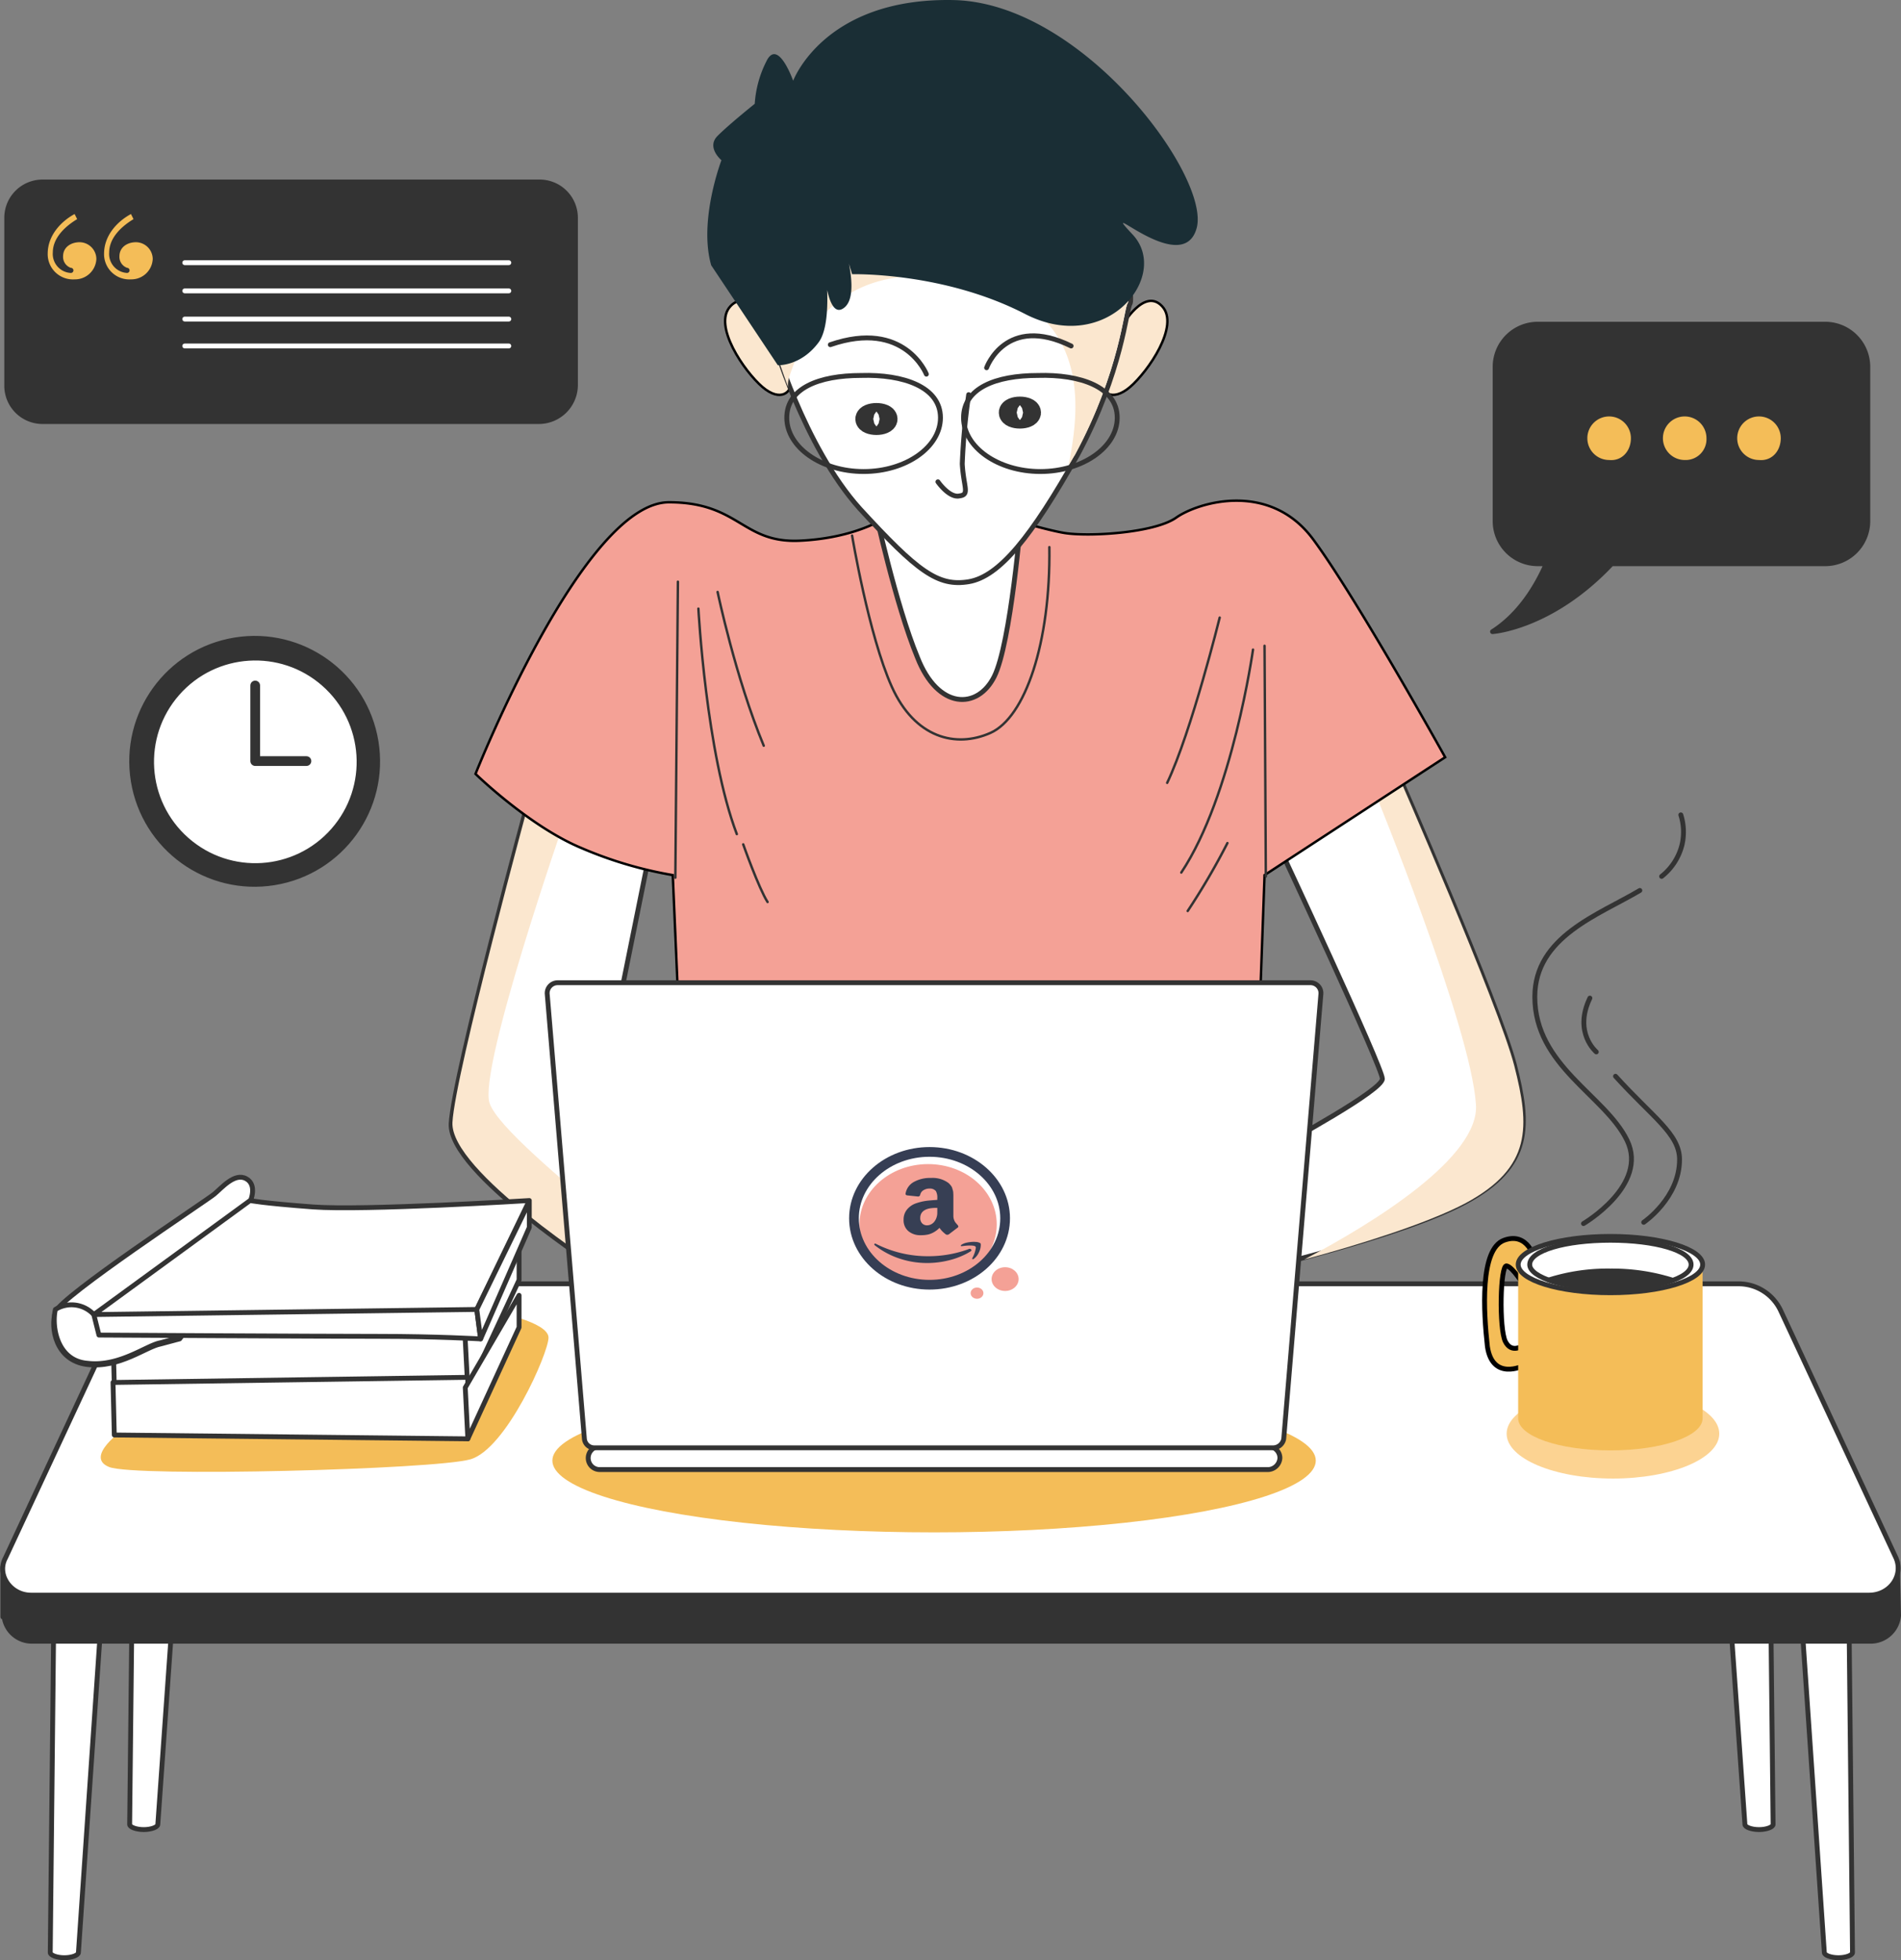 <svg xmlns="http://www.w3.org/2000/svg" width="391.482" height="403.569" viewBox="0 0 391.482 403.569">
  <rect x="0" y="0" width="391.482" height="403.569" fill="#808080" stroke="none"/>
  <g id="aws" transform="translate(-1246.935 -55.496)">
    <g id="angular-dev" transform="translate(1247.485 55.495)">
      <g id="Group_1271" data-name="Group 1271" transform="translate(92.357 158.545)">
        <path id="XMLID_19_" d="M1353.32,131.163s21.366,45.634,21.366,48.008S1355.7,191.833,1352,193.943s-8.7,4.221-8.7,4.221l2.111,21.1s32.709-7.386,46.426-14.772,13.189-15.827,10.024-28.225-24.268-60.67-24.268-60.67Z" transform="translate(-1182.914 -115.6)" fill="#fff" stroke="#333" stroke-linecap="round" stroke-linejoin="round" stroke-miterlimit="10" stroke-width="1"/>
        <path id="Path_627" data-name="Path 627" d="M1382.34,204.6c13.716-7.386,13.189-15.827,10.024-28.225S1368.1,115.7,1368.1,115.7l-3.429,2.11-1.055,2.11s19.784,48.272,20.839,64.363c.792,10.815-20.839,24.268-35.347,31.918C1359.92,213.3,1374.42,208.815,1382.34,204.6Z" transform="translate(-1173.415 -115.436)" fill="#fbe7cf"/>
        <path id="XMLID_30_" d="M1298.59,117.7s-15.563,57.241-16.09,67.264,30.862,30.071,32.181,31.126-1.846-34.819-1.846-34.819l10.551-52.229Z" transform="translate(-1282.498 -112.161)" fill="#fff" stroke="#333" stroke-linecap="round" stroke-linejoin="round" stroke-miterlimit="10" stroke-width="1"/>
        <path id="Path_628" data-name="Path 628" d="M1314.52,204.648c-9.232-7.913-22.685-18.992-24.268-23.74-2.374-7.122,15.563-58.56,15.563-58.56l-.264-1.583-6.858-3.165s-15.563,57.241-16.091,67.264,30.862,30.071,32.181,31.126C1315.05,216.782,1314.79,211.506,1314.52,204.648Z" transform="translate(-1282.333 -112.324)" fill="#fbe7cf"/>
      </g>
      <g id="Group_1272" data-name="Group 1272" transform="translate(97.375 102.191)">
        <path id="XMLID_18_" d="M1368.81,98.625s-6.067,4.221-17.673,4.748c-11.87.528-12.4-7.913-26.906-7.913-17.673,0-39.831,55.922-39.831,55.922s11.079,10.815,21.894,15.3a82.878,82.878,0,0,0,18.729,5.539l1.583,36.666h118.966l1.319-36.666,37.193-24.268s-18.2-32.709-27.17-44.843-23.74-7.65-28.225-4.484-17.937,3.957-22.949,3.165-19.256-5.276-19.256-5.276S1378.83,90.184,1368.81,98.625Z" transform="translate(-1284.4 -94.236)" fill="#f4a196" stroke="#000" stroke-miterlimit="10" stroke-width="0.5"/>
        <line id="XMLID_20_" x1="0.528" y2="60.934" transform="translate(41.15 17.578)" fill="none" stroke="#333" stroke-linecap="round" stroke-linejoin="round" stroke-miterlimit="10" stroke-width="0.5"/>
        <path id="XMLID_21_" d="M1301.8,103s1.583,29.807,7.913,46.426" transform="translate(-1255.902 -79.882)" fill="none" stroke="#333" stroke-linecap="round" stroke-linejoin="round" stroke-miterlimit="10" stroke-width="0.5"/>
        <path id="XMLID_22_" d="M1305.3,121.4s3.165,8.969,5.012,11.87" transform="translate(-1250.17 -49.746)" fill="none" stroke="#333" stroke-linecap="round" stroke-linejoin="round" stroke-miterlimit="10" stroke-width="0.5"/>
        <path id="XMLID_23_" d="M1303.3,101.7s3.693,17.673,9.5,31.654" transform="translate(-1253.445 -82.011)" fill="none" stroke="#333" stroke-linecap="round" stroke-linejoin="round" stroke-miterlimit="10" stroke-width="0.5"/>
        <path id="XMLID_24_" d="M1349.21,103.7s-5.8,23.477-10.815,34.028" transform="translate(-1195.958 -78.736)" fill="none" stroke="#333" stroke-linecap="round" stroke-linejoin="round" stroke-miterlimit="10" stroke-width="0.5"/>
        <line id="XMLID_25_" x1="0.264" y1="47.481" transform="translate(162.489 30.768)" fill="none" stroke="#333" stroke-linecap="round" stroke-linejoin="round" stroke-miterlimit="10" stroke-width="0.5"/>
        <path id="XMLID_26_" d="M1354.27,106.2s-4.22,30.071-14.772,45.9" transform="translate(-1194.156 -74.641)" fill="none" stroke="#333" stroke-linecap="round" stroke-linejoin="round" stroke-miterlimit="10" stroke-width="0.5"/>
        <path id="XMLID_27_" d="M1348.18,121.3a144.245,144.245,0,0,1-8.18,13.98" transform="translate(-1193.337 -49.91)" fill="none" stroke="#333" stroke-linecap="round" stroke-linejoin="round" stroke-miterlimit="10" stroke-width="0.5"/>
        <path id="XMLID_28_" d="M1313.8,97.3s3.429,20.575,8.177,31.126,13.189,12.662,20.311,9.5,12.4-18.465,12.134-38.248" transform="translate(-1236.248 -89.218)" fill="none" stroke="#333" stroke-linecap="round" stroke-linejoin="round" stroke-miterlimit="10" stroke-width="0.5"/>
      </g>
      <g id="Group_1273" data-name="Group 1273" transform="translate(148.78 16.773)">
        <path id="XMLID_13_" d="M1313.15,84.045s-4.484-7.913-8.177-3.957,2.9,13.453,6.595,16.618,6.331,1.319,6.067-2.11C1317.11,91.431,1313.15,84.045,1313.15,84.045Z" transform="translate(-1303.888 -33.805)" fill="#fbe7cf" stroke="#000" stroke-miterlimit="10" stroke-width="0.5"/>
        <path id="XMLID_16_" d="M1337.7,84.045s4.484-7.913,8.177-3.957-2.9,13.453-6.595,16.618-6.331,1.319-6.067-2.11C1333.74,91.431,1337.7,84.045,1337.7,84.045Z" transform="translate(-1255.89 -33.805)" fill="#fbe7cf" stroke="#000" stroke-miterlimit="10" stroke-width="0.5"/>
        <path id="XMLID_17_" d="M1315.6,95.3s4.221,19.52,8.7,30.335c4.221,10.815,12.4,10.815,15.827,3.957s5.539-32.973,5.539-32.973S1322.99,99.521,1315.6,95.3Z" transform="translate(-1284.705 -7.076)" fill="#fff" stroke="#333" stroke-linecap="round" stroke-linejoin="round" stroke-miterlimit="10" stroke-width="1"/>
        <path id="XMLID_7_" d="M1308.37,114.731s6.331,22.158,17.937,35.083c11.87,12.925,16.091,16.091,22.421,15.036s12.925-9.232,22.421-26.114c9.232-17.146,10.024-30.071,10.815-31.126.792-1.319-1.846-25.323-15.3-35.611s-28.225-14.772-41.414-3.693C1312.06,79.648,1303.89,98.113,1308.37,114.731Z" transform="translate(-1298.576 -61.854)" fill="#fff" stroke="#333" stroke-linecap="round" stroke-linejoin="round" stroke-miterlimit="10" stroke-width="1"/>
        <path id="Path_629" data-name="Path 629" d="M1366.49,72c-13.453-10.288-28.225-14.772-41.414-3.693-12.925,11.343-21.1,29.807-16.882,46.426,0,0,1.319,4.221,3.429,10.024a5.146,5.146,0,0,1,.264-2.11c2.9-8.969,11.343-26.642,39.831-18.729,22.685,6.331,19.784,26.378,17.673,36.93.527-.791.792-1.319,1.319-2.11,9.232-17.146,10.024-30.071,10.815-31.126C1382.58,106.29,1379.94,82.286,1366.49,72Z" transform="translate(-1298.666 -61.854)" fill="#fbe7cf"/>
        <path id="XMLID_8_" d="M1326.83,86.3a137.612,137.612,0,0,0-1.319,14.244c.264,4.748,1.583,6.331-.527,6.595-2.11.528-4.484-2.9-4.484-2.9" transform="translate(-1276.679 -21.817)" fill="none" stroke="#333" stroke-linecap="round" stroke-linejoin="round" stroke-miterlimit="10" stroke-width="1"/>
        <path id="XMLID_11_" d="M1331.88,89.336s-4.484-11.343-19.784-6.067" transform="translate(-1290.437 -29.073)" fill="none" stroke="#333" stroke-linecap="round" stroke-linejoin="round" stroke-miterlimit="10" stroke-width="1"/>
        <path id="XMLID_12_" d="M1324.3,88.285s3.957-11.079,17.41-4.484" transform="translate(-1270.456 -29.341)" fill="none" stroke="#333" stroke-linecap="round" stroke-linejoin="round" stroke-miterlimit="10" stroke-width="1"/>
        <path id="XMLID_6_" d="M1340.35,93.516c0,6.067-7.122,11.079-15.827,11.079S1308.7,99.583,1308.7,93.516s6.595-8.7,15.3-8.7C1332.7,84.547,1340.35,87.185,1340.35,93.516Z" transform="translate(-1296.006 -24.285)" fill="none" stroke="#333" stroke-linecap="round" stroke-linejoin="round" stroke-miterlimit="10" stroke-width="1"/>
        <path id="XMLID_14_" d="M1354.15,93.516c0,6.067-7.122,11.079-15.827,11.079S1322.5,99.583,1322.5,93.516s6.595-8.7,15.3-8.7C1346.5,84.547,1354.15,87.185,1354.15,93.516Z" transform="translate(-1273.404 -24.285)" fill="none" stroke="#333" stroke-linecap="round" stroke-linejoin="round" stroke-miterlimit="10" stroke-width="1"/>
      </g>
      <g id="Group_1274" data-name="Group 1274" transform="translate(9.799 278.302)">
        <path id="XMLID_48_" d="M1258.45,161l-1.055,97.336c0,.528,1.319,1.055,2.9,1.055h0c1.583,0,2.9-.528,2.9-1.055L1270.06,161Z" transform="translate(-1241.045 -161)" fill="#fff" stroke="#333" stroke-linecap="round" stroke-linejoin="round" stroke-miterlimit="10" stroke-width="1"/>
        <path id="XMLID_46_" d="M1252.26,169.7l-1.06,100.765c0,.528,1.319,1.055,2.9,1.055h0c1.583,0,2.9-.528,2.9-1.055l6.858-100.5Z" transform="translate(-1251.2 -146.751)" fill="#fff" stroke="#333" stroke-linecap="round" stroke-linejoin="round" stroke-miterlimit="10" stroke-width="1"/>
        <path id="XMLID_51_" d="M1392.51,161l1.055,97.336c0,.528-1.319,1.055-2.9,1.055h0c-1.583,0-2.9-.528-2.9-1.055L1380.9,161Z" transform="translate(-1038.774 -161)" fill="#fff" stroke="#333" stroke-linecap="round" stroke-linejoin="round" stroke-miterlimit="10" stroke-width="1"/>
        <path id="XMLID_49_" d="M1398.71,169.7l1.055,100.765c0,.528-1.319,1.055-2.9,1.055h0c-1.582,0-2.9-.528-2.9-1.055l-6.858-100.5Z" transform="translate(-1028.62 -146.751)" fill="#fff" stroke="#333" stroke-linecap="round" stroke-linejoin="round" stroke-miterlimit="10" stroke-width="1"/>
      </g>
      <g id="Group_1275" data-name="Group 1275" transform="translate(0 264.322)">
        <path id="XMLID_50_" d="M1637.63,207.372l-7.122-6.6-16.618-36.138a9.569,9.569,0,0,0-8.7-5.539H1280.47a9.569,9.569,0,0,0-8.7,5.539l-20.839,45.107-3.429-1.319v10.288h.264a5.756,5.756,0,0,0,5.8,5.012h378.527a5.769,5.769,0,0,0,5.8-5.276Z" transform="translate(-1247.461 -150.131)" fill="#333" stroke="#333" stroke-linecap="round" stroke-linejoin="round" stroke-miterlimit="10" stroke-width="1"/>
        <path id="XMLID_42_" d="M1631.85,219.8H1253.33c-4.22,0-7.122-4.221-5.276-7.65l23.74-50.91a9.569,9.569,0,0,1,8.7-5.539H1604.95a9.569,9.569,0,0,1,8.7,5.539l23.74,50.91C1638.98,215.842,1636.08,219.8,1631.85,219.8Z" transform="translate(-1247.485 -155.7)" fill="#fff" stroke="#333" stroke-linecap="round" stroke-linejoin="round" stroke-miterlimit="10" stroke-width="1"/>
        <path id="Path_630" data-name="Path 630" d="M1260.04,182.241s-8.441,5.8-3.165,7.913,67,.528,74.386-1.583,16.091-21.894,16.091-25.059-10.815-5.539-14.772-5.8-56.45,2.9-56.45,2.9Z" transform="translate(-1234.944 -152.434)" fill="#f4bd58"/>
        <ellipse id="Ellipse_83" data-name="Ellipse 83" cx="21.894" cy="9.232" rx="21.894" ry="9.232" transform="translate(309.72 21.63)" fill="#fcd392"/>
        <ellipse id="Ellipse_84" data-name="Ellipse 84" cx="78.607" cy="14.772" rx="78.607" ry="14.772" transform="translate(113.202 21.63)" fill="#f4bd58"/>
      </g>
      <g id="Group_1276" data-name="Group 1276" transform="translate(305.178 254.562)">
        <path id="XMLID_33_" d="M1373.52,156.482s-1.319-5.8-6.331-3.957-4.22,14.772-3.429,21.894c1.055,7.122,7.386,3.957,7.386,3.957v-4.221s-2.374,1.846-3.693-.791-1.055-15.827.264-15.563,3.693,4.221,3.693,4.221S1372.2,161.494,1373.52,156.482Z" transform="translate(-1363.179 -151.734)" fill="#f4bd58" stroke="#000" stroke-miterlimit="10" stroke-width="1"/>
        <path id="XMLID_36_" d="M1365.8,154.2v31.654c0,3.693,8.441,6.6,18.992,6.6s18.992-2.9,18.992-6.6V154.2Z" transform="translate(-1358.885 -148.397)" fill="#f4bd58"/>
        <path id="XMLID_32_" d="M1403.79,157.8c0,3.165-8.441,5.8-18.992,5.8s-18.992-2.638-18.992-5.8,8.441-5.8,18.992-5.8S1403.79,154.638,1403.79,157.8Z" transform="translate(-1358.885 -152)" fill="#fff" stroke="#333" stroke-linecap="round" stroke-linejoin="round" stroke-miterlimit="10" stroke-width="1"/>
        <path id="XMLID_31_" d="M1399.94,157.312c0,2.9-7.386,5.012-16.619,5.012s-16.618-2.374-16.618-5.012c0-2.9,7.386-5.012,16.618-5.012S1399.94,154.41,1399.94,157.312Z" transform="translate(-1357.411 -151.509)" fill="#fff" stroke="#333" stroke-linecap="round" stroke-linejoin="round" stroke-miterlimit="10" stroke-width="1"/>
        <path id="XMLID_109_" d="M1368.2,156.546a41.494,41.494,0,0,0,12.662,1.846,40.208,40.208,0,0,0,12.662-1.846,41.491,41.491,0,0,0-12.662-1.846,40.208,40.208,0,0,0-12.662,1.846Z" transform="translate(-1354.954 -147.578)" fill="#333" stroke="#333" stroke-linecap="round" stroke-linejoin="round" stroke-miterlimit="10" stroke-width="1"/>
      </g>
      <g id="Group_1277" data-name="Group 1277" transform="translate(10.5 242.377)">
        <path id="XMLID_41_" d="M1256.1,160.355l.264,10.551,72.8.791V159.3Z" transform="translate(-1243.876 -127.859)" fill="#fff" stroke="#333" stroke-linecap="round" stroke-linejoin="round" stroke-miterlimit="10" stroke-width="1"/>
        <path id="XMLID_40_" d="M1284.13,182.344l10.551-22.685V152.8L1283.6,172.056Z" transform="translate(-1198.836 -138.504)" fill="#fff" stroke="#333" stroke-linecap="round" stroke-linejoin="round" stroke-miterlimit="10" stroke-width="1"/>
        <path id="XMLID_45_" d="M1256.1,164.055l.264,10.815,72.8.791V163Z" transform="translate(-1243.876 -121.799)" fill="#fff" stroke="#333" stroke-linecap="round" stroke-linejoin="round" stroke-miterlimit="10" stroke-width="1"/>
        <path id="XMLID_44_" d="M1284.13,186.144l10.551-22.949V156.6L1283.6,175.592Z" transform="translate(-1198.836 -132.281)" fill="#fff" stroke="#333" stroke-linecap="round" stroke-linejoin="round" stroke-miterlimit="10" stroke-width="1"/>
        <g id="XMLID_39_">
          <path id="XMLID_38_" d="M1291.92,152.444s1.583-3.429-.792-4.748-5.012,1.846-6.594,3.165-31.654,21.1-32.709,24.268,0,10.024,6.594,10.815,12.134-3.693,15.036-4.221c2.9-.791,3.957-1.055,3.957-1.055l20.047-26.906Z" transform="translate(-1251.466 -147.381)" fill="#fff" stroke="#333" stroke-linecap="round" stroke-linejoin="round" stroke-miterlimit="10" stroke-width="1"/>
          <path id="XMLID_43_" d="M1258.34,169.4c6.595.791,12.134-3.693,15.036-4.221,2.9-.791,3.957-1.055,3.957-1.055l.791-1.055-18.728-3.957a6.251,6.251,0,0,0-7.65-.791C1250.95,161.748,1252.01,168.871,1258.34,169.4Z" transform="translate(-1251.388 -131.098)" fill="#fff" stroke="#333" stroke-linecap="round" stroke-linejoin="round" stroke-miterlimit="10" stroke-width="1"/>
          <path id="XMLID_34_" d="M1254.6,172.677h56.186c17.41,0,22.685-1.055,22.685-1.055l10.815-22.422s-34.028,2.11-44.579,1.319-12.925-1.319-12.925-1.319Z" transform="translate(-1246.332 -144.401)" fill="#fff" stroke="#333" stroke-linecap="round" stroke-linejoin="round" stroke-miterlimit="10" stroke-width="1"/>
          <path id="XMLID_37_" d="M1254.6,158.755l1.055,4.221s45.634.264,57.5.264c12.134,0,21.1.528,21.1.528l-.791-6.067Z" transform="translate(-1246.332 -130.479)" fill="#fff" stroke="#333" stroke-linecap="round" stroke-linejoin="round" stroke-miterlimit="10" stroke-width="1"/>
          <path id="XMLID_35_" d="M1285.29,177.525l10.023-22.949V149.3L1284.5,171.458Z" transform="translate(-1197.362 -144.237)" fill="#fff" stroke="#333" stroke-linecap="round" stroke-linejoin="round" stroke-miterlimit="10" stroke-width="1"/>
        </g>
      </g>
      <g id="Group_1278" data-name="Group 1278" transform="translate(112.146 202.333)">
        <path id="XMLID_2_" d="M1433.27,173.148h-137.7a2.364,2.364,0,0,1-2.374-2.374h0a2.364,2.364,0,0,1,2.374-2.374h137.694a2.364,2.364,0,0,1,2.374,2.374h0a2.527,2.527,0,0,1-2.368,2.374Z" transform="translate(-1284.758 -72.911)" fill="#fff" stroke="#333" stroke-linecap="round" stroke-linejoin="round" stroke-miterlimit="10" stroke-width="1"/>
        <path id="XMLID_29_" d="M1439.56,227.953h-139.8a2.039,2.039,0,0,1-2.111-1.846L1290,134.574a2.155,2.155,0,0,1,2.11-2.374h155.1a2.155,2.155,0,0,1,2.11,2.374l-7.65,91.532A2.239,2.239,0,0,1,1439.56,227.953Z" transform="translate(-1290 -132.2)" fill="#fff" stroke="#333" stroke-linecap="round" stroke-linejoin="round" stroke-miterlimit="10" stroke-width="1"/>
        <ellipse id="Ellipse_244" data-name="Ellipse 244" cx="14.135" cy="12.417" rx="14.135" ry="12.417" transform="translate(64.298 37.341)" fill="#f4a196"/>
        <path id="amazon-icon" d="M.04,13.594q.1-.14.319-.018a23.547,23.547,0,0,0,10.848,2.54,24.1,24.1,0,0,0,7.717-1.279l.289-.105q.189-.07.269-.105a.384.384,0,0,1,.469.105q.169.21-.11.385-.359.228-.917.526A16.158,16.158,0,0,1,15.1,17.027a18.229,18.229,0,0,1-4.128.49,17.937,17.937,0,0,1-5.883-.955A16.709,16.709,0,0,1,.12,13.874.235.235,0,0,1,0,13.7.173.173,0,0,1,.04,13.594Zm6-4.993A3.233,3.233,0,0,1,6.72,6.534a4.135,4.135,0,0,1,1.854-1.3,11.177,11.177,0,0,1,2.652-.578q.538-.053,1.755-.14v-.3A2.791,2.791,0,0,0,12.7,2.715a1.581,1.581,0,0,0-1.316-.526h-.16a2.373,2.373,0,0,0-1.137.368,1.426,1.426,0,0,0-.618.876.47.47,0,0,1-.4.4L6.78,3.591q-.339-.07-.339-.315a.456.456,0,0,1,.02-.123A3.35,3.35,0,0,1,8.126.841,6.876,6.876,0,0,1,11.227,0h.5a5.494,5.494,0,0,1,3.549,1.034,3.5,3.5,0,0,1,.369.377,3.388,3.388,0,0,1,.269.359,1.7,1.7,0,0,1,.179.455q.08.3.12.412a2.212,2.212,0,0,1,.06.49q.02.377.02.447V7.813a2.236,2.236,0,0,0,.15.832,2.064,2.064,0,0,0,.289.543q.14.166.459.534a.487.487,0,0,1,.12.28.3.3,0,0,1-.16.245l-1.795,1.366a.62.62,0,0,1-.578.035q-.279-.21-.489-.4t-.3-.28a4,4,0,0,1-.289-.342q-.2-.254-.279-.342a4.973,4.973,0,0,1-2.193,1.331,6.81,6.81,0,0,1-1.675.175,3.779,3.779,0,0,1-2.523-.832A2.911,2.911,0,0,1,6.042,8.6Zm3.43-.35a1.529,1.529,0,0,0,.389,1.095,1.372,1.372,0,0,0,1.047.412,1.154,1.154,0,0,0,.169-.018,1.153,1.153,0,0,1,.15-.018,1.988,1.988,0,0,0,1.3-.946,2.559,2.559,0,0,0,.329-.727,2.959,2.959,0,0,0,.12-.639q.01-.245.01-.806V6.166a8.237,8.237,0,0,0-1.755.14Q9.472,6.744,9.472,8.251Zm8.375,5.641a.561.561,0,0,1,.12-.14,3.337,3.337,0,0,1,.957-.4,7.341,7.341,0,0,1,1.476-.193,1.352,1.352,0,0,1,.379.018,1.974,1.974,0,0,1,1.077.263.518.518,0,0,1,.08.315v.123a3.591,3.591,0,0,1-.379,1.445,3.4,3.4,0,0,1-1.057,1.34.323.323,0,0,1-.179.07.2.2,0,0,1-.08-.018q-.12-.053-.06-.193a6.088,6.088,0,0,0,.738-2.12.409.409,0,0,0-.08-.28q-.2-.21-1.117-.21-.339,0-.8.035-.5.053-.917.105a.255.255,0,0,1-.16-.035q-.04-.035-.02-.07A.123.123,0,0,1,17.847,13.892Z" transform="translate(67.344 40.191)" fill="#373f54"/>
        <ellipse id="Ellipse_245" data-name="Ellipse 245" cx="15.563" cy="13.672" rx="15.563" ry="13.672" transform="translate(63.166 34.833)" fill="none" stroke="#363e54" stroke-miterlimit="10" stroke-width="2"/>
        <ellipse id="Ellipse_246" data-name="Ellipse 246" cx="2.783" cy="2.445" rx="2.783" ry="2.445" transform="translate(91.509 58.571)" fill="#f4a196"/>
        <ellipse id="Ellipse_247" data-name="Ellipse 247" cx="1.318" cy="1.158" rx="1.318" ry="1.158" transform="translate(87.188 62.753)" fill="#f4a196"/>
      </g>
      <g id="Group_1279" data-name="Group 1279" transform="translate(315.523 167.777)">
        <path id="XMLID_110_" d="M1377,131.762a11.936,11.936,0,0,0,4.22-6.6,11.728,11.728,0,0,0-.264-6.067" transform="translate(-1350.886 -119.1)" fill="none" stroke="#333" stroke-linecap="round" stroke-linejoin="round" stroke-miterlimit="10" stroke-width="1"/>
        <path id="XMLID_101_" d="M1377.12,193.583s13.453-7.913,8.969-17.146-18.992-15.3-18.992-29.544c0-12.4,13.189-16.882,21.63-21.894" transform="translate(-1367.1 -109.437)" fill="none" stroke="#333" stroke-linecap="round" stroke-linejoin="round" stroke-miterlimit="10" stroke-width="1"/>
        <path id="XMLID_106_" d="M1379.2,169.571s7.386-5.012,7.386-12.925c0-5.276-5.539-8.7-13.189-17.146" transform="translate(-1356.782 -85.688)" fill="none" stroke="#333" stroke-linecap="round" stroke-linejoin="round" stroke-miterlimit="10" stroke-width="1"/>
        <path id="XMLID_108_" d="M1373.49,144.479s-4.748-3.957-1.319-11.079" transform="translate(-1360.83 -95.679)" fill="none" stroke="#333" stroke-linecap="round" stroke-linejoin="round" stroke-miterlimit="10" stroke-width="1"/>
      </g>
      <path id="Path_631" data-name="Path 631" d="M1332.31,111.957s18.729-.528,35.611,8.177,30.071-7.913,22.158-16.354,10.288,9.232,13.189-1.319-23.477-46.426-50.119-46.953-32.973,16.618-32.973,16.618-3.165-8.969-5.539-3.957a22.448,22.448,0,0,0-2.374,8.7s-5.276,4.221-7.65,6.6.791,5.012.791,5.012-4.748,12.4-2.11,21.63l13.716,20.575s4.748.264,8.441-4.748c3.429-4.748.792-19.784.792-19.784s.264,16.091,4.484,12.662-2.111-19.256-2.111-19.256Z" transform="translate(-1157.385 -55.495)" fill="#1a2e35"/>
      <ellipse id="Ellipse_89" data-name="Ellipse 89" cx="1.846" cy="0.791" rx="1.846" ry="0.791" transform="translate(178.092 85.477)" fill="none" stroke="#333" stroke-linecap="round" stroke-linejoin="round" stroke-miterlimit="10" stroke-width="5"/>
      <ellipse id="Ellipse_90" data-name="Ellipse 90" cx="1.846" cy="0.791" rx="1.846" ry="0.791" transform="translate(207.636 84.158)" fill="none" stroke="#333" stroke-linecap="round" stroke-linejoin="round" stroke-miterlimit="10" stroke-width="5"/>
    </g>
    <g id="obj1" transform="translate(1248.316 92.964)">
      <path id="XMLID_100_" d="M1357.53,119.027H1255.19a7.373,7.373,0,0,1-7.386-7.386V77.086a7.373,7.373,0,0,1,7.386-7.386h102.348a7.373,7.373,0,0,1,7.386,7.386v34.555a7.549,7.549,0,0,1-7.394,7.386Z" transform="translate(-1247.8 -69.7)" fill="#333" stroke="#333" stroke-linecap="round" stroke-linejoin="round" stroke-miterlimit="10" stroke-width="1"/>
      <g id="Group_1371" data-name="Group 1371" transform="translate(8.442 6.595)">
        <path id="Path_820" data-name="Path 820" d="M1256.54,72.2l.527,1.055c-2.638,1.583-5.012,3.957-5.012,6.858a3.914,3.914,0,0,0,3.693,4.221.528.528,0,1,0,0-1.055,2.392,2.392,0,0,1-1.582-2.374c0-1.846,1.582-2.9,3.429-2.9a3.492,3.492,0,0,1,3.429,3.429,4.4,4.4,0,0,1-4.484,4.221,5.2,5.2,0,0,1-5.54-5.278C1251,76.684,1253.64,73.783,1256.54,72.2Zm11.606,0,.528,1.055c-2.638,1.583-5.012,3.957-5.012,6.858a3.914,3.914,0,0,0,3.693,4.221.528.528,0,0,0,0-1.055,2.391,2.391,0,0,1-1.583-2.374c0-1.846,1.583-2.9,3.429-2.9a3.492,3.492,0,0,1,3.429,3.429,4.4,4.4,0,0,1-4.484,4.221,5.2,5.2,0,0,1-5.539-5.276c0-3.695,2.633-6.6,5.543-8.179Z" transform="translate(-1251 -72.2)" fill="#f4bd58"/>
      </g>
      <line id="XMLID_102_" x2="66.737" transform="translate(36.666 16.618)" fill="none" stroke="#fff" stroke-linecap="round" stroke-linejoin="round" stroke-miterlimit="10" stroke-width="1"/>
      <line id="XMLID_103_" x2="66.737" transform="translate(36.666 22.421)" fill="none" stroke="#fff" stroke-linecap="round" stroke-linejoin="round" stroke-miterlimit="10" stroke-width="1"/>
      <line id="XMLID_104_" x2="66.737" transform="translate(36.666 28.225)" fill="none" stroke="#fff" stroke-linecap="round" stroke-linejoin="round" stroke-miterlimit="10" stroke-width="1"/>
      <line id="XMLID_105_" x2="66.737" transform="translate(36.666 33.764)" fill="none" stroke="#fff" stroke-linecap="round" stroke-linejoin="round" stroke-miterlimit="10" stroke-width="1"/>
    </g>
    <g id="obj2" transform="translate(1269.363 182.186)">
      <circle id="XMLID_119_" cx="25.323" cy="25.323" r="25.323" transform="translate(0.944 9.147) rotate(-9.271)" fill="#333" stroke="#333" stroke-linecap="round" stroke-linejoin="round" stroke-miterlimit="10" stroke-width="1"/>
      <circle id="XMLID_116_" cx="21.366" cy="21.366" r="21.366" transform="translate(0 32.109) rotate(-48.69)" fill="#fff" stroke="#333" stroke-linecap="round" stroke-linejoin="round" stroke-miterlimit="10" stroke-width="1"/>
      <path id="XMLID_120_" d="M1267.2,109v15.563h10.551" transform="translate(-1237.073 -94.556)" fill="none" stroke="#333" stroke-linecap="round" stroke-linejoin="round" stroke-miterlimit="10" stroke-width="2"/>
    </g>
    <g id="obj3" transform="translate(1554.303 122.244)">
      <path id="XMLID_125_" d="M1432.38,80.8h-59.351a8.782,8.782,0,0,0-8.7,8.7v31.918a8.782,8.782,0,0,0,8.7,8.7h1.846c-1.846,4.221-5.276,10.288-11.079,13.98,0,0,12.134-.791,24.532-13.98h44.052a8.782,8.782,0,0,0,8.7-8.7V89.5a8.783,8.783,0,0,0-8.7-8.7Z" transform="translate(-1363.8 -80.8)" fill="#333" stroke="#333" stroke-linecap="round" stroke-linejoin="round" stroke-miterlimit="10" stroke-width="1"/>
      <g id="Group_1372" data-name="Group 1372" transform="translate(19.52 18.992)">
        <path id="XMLID_122_" d="M1380.17,92.484a4.484,4.484,0,1,0-4.484,4.484C1378.32,97.232,1380.17,95.122,1380.17,92.484Z" transform="translate(-1371.2 -88)" fill="#f4bd58"/>
        <path id="XMLID_124_" d="M1386.07,92.484a4.484,4.484,0,1,0-4.484,4.484,4.288,4.288,0,0,0,4.484-4.484Z" transform="translate(-1361.537 -88)" fill="#f4bd58"/>
        <path id="XMLID_126_" d="M1391.87,92.484a4.484,4.484,0,1,0-4.484,4.484C1390.02,97.232,1391.87,95.122,1391.87,92.484Z" transform="translate(-1352.038 -88)" fill="#f4bd58"/>
      </g>
    </g>
  </g>
</svg>
